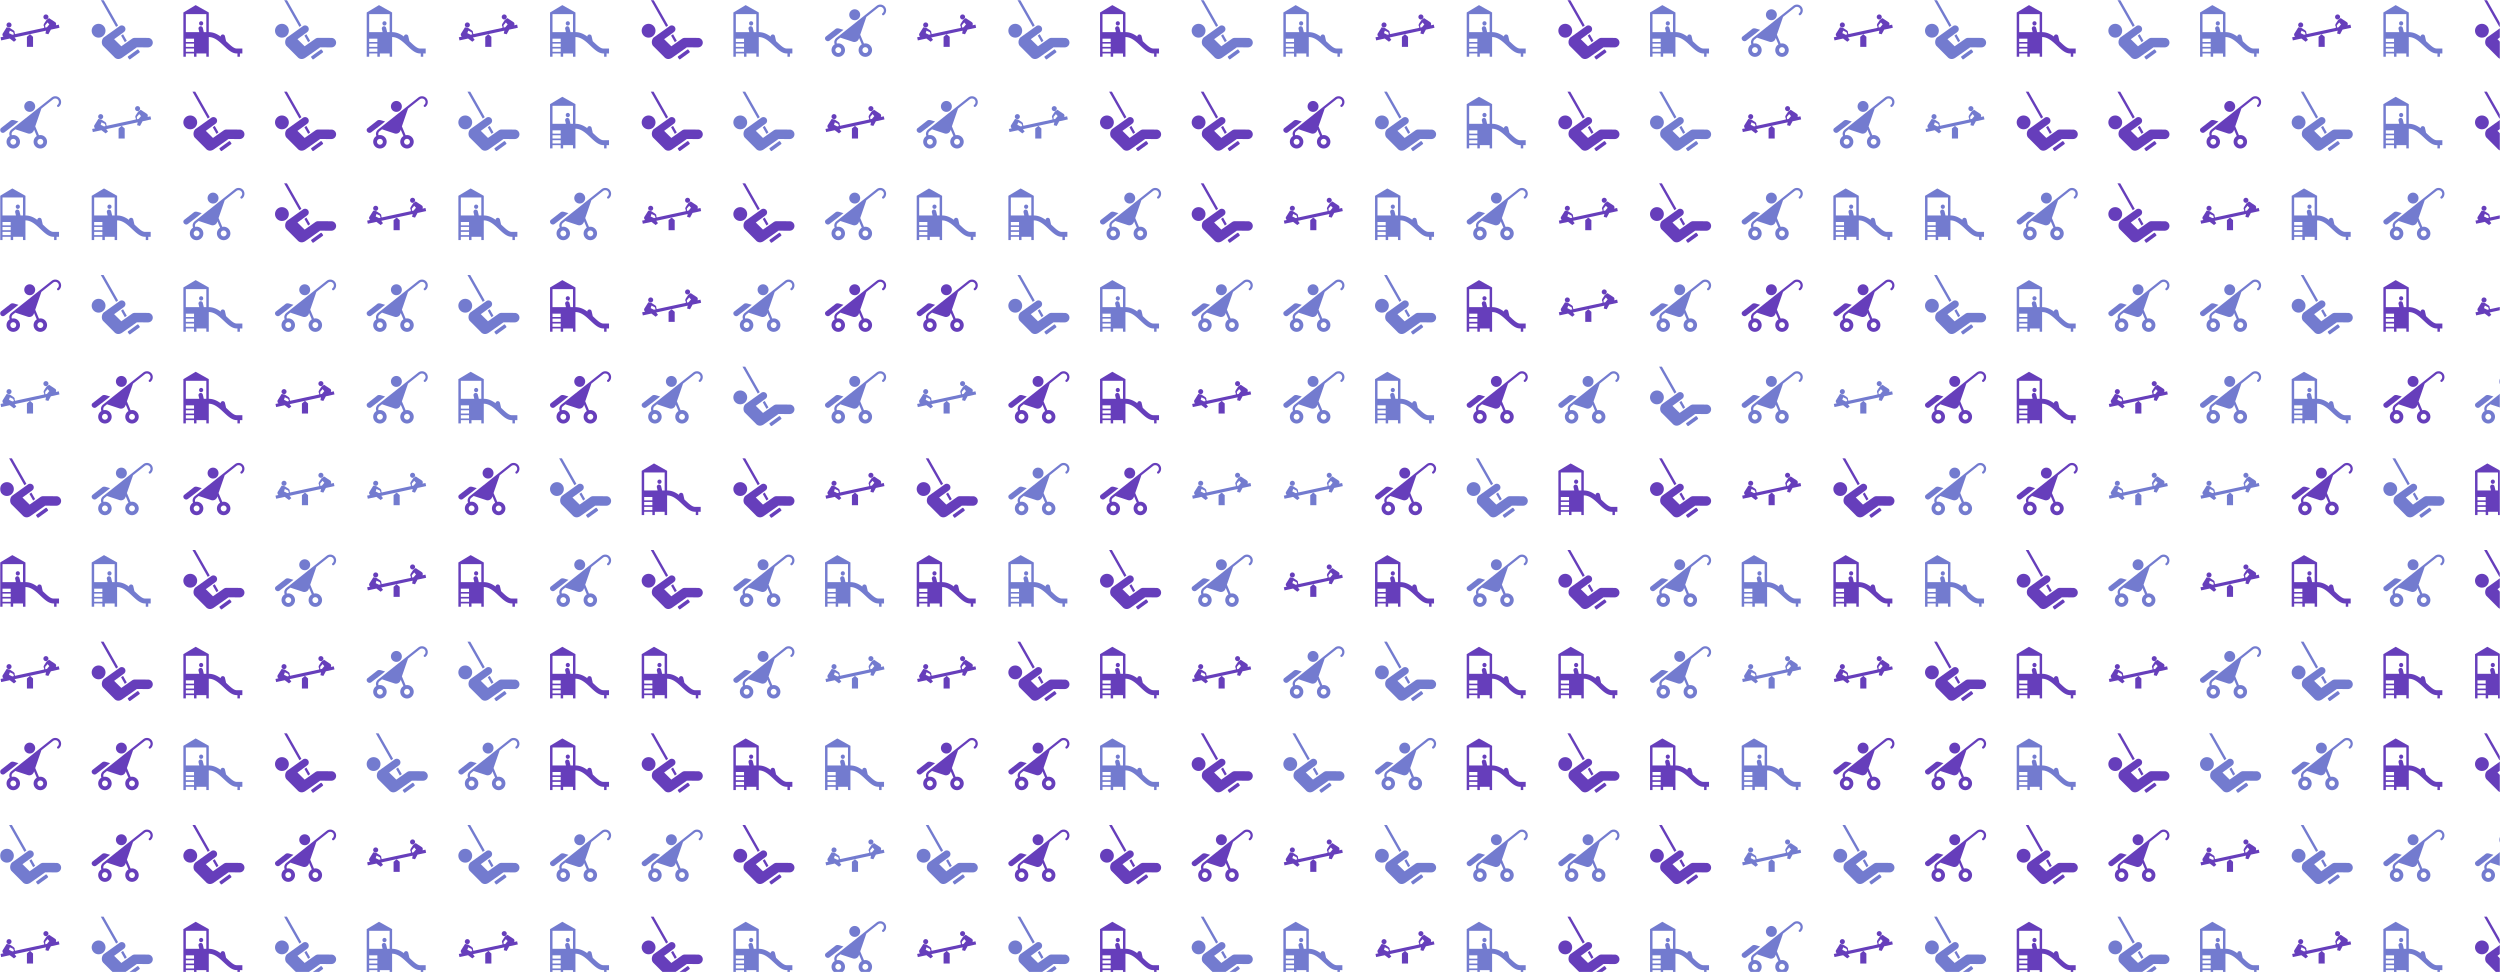 <svg xmlns="http://www.w3.org/2000/svg" version="1.1" xmlns:xlink="http://www.w3.org/1999/xlink" xmlns:svgjs="http://svgjs.dev/svgjs" width="1440" height="560" preserveAspectRatio="none" viewBox="0 0 1440 560"><g mask="url(&quot;#SvgjsMask1292&quot;)" fill="none"><use xlink:href="#SvgjsG1297" transform="translate(0, 0)" fill="rgba(115, 123, 207, 1)"></use><use xlink:href="#SvgjsG1297" transform="translate(0, 528)" fill="rgba(102, 62, 187, 1)"></use><use xlink:href="#SvgjsG1297" transform="translate(528, 0)" fill="rgba(102, 62, 187, 1)"></use><use xlink:href="#SvgjsG1297" transform="translate(528, 528)" fill="rgba(115, 123, 207, 1)"></use><use xlink:href="#SvgjsG1297" transform="translate(1056, 0)" fill="rgba(115, 123, 207, 1)"></use><use xlink:href="#SvgjsG1297" transform="translate(1056, 528)" fill="rgba(102, 62, 187, 1)"></use></g><defs><mask id="SvgjsMask1292"><rect width="1440" height="560" fill="#ffffff"></rect></mask><g id="SvgjsG1294"><path d="M4.83 7.808l-1.579 1.253-2.019 1.547c-0.576 0.452-1.048-0.092-1.048-0.092-0.448-0.588 0.067-0.973 0.066-0.973l2.517-1.968s0.275-0.287 0.999-0.081l1.064 0.315m2.949-2.516c-0.79 0-1.427-0.637-1.427-1.427s0.637-1.434 1.427-1.433 1.432 0.643 1.432 1.433-0.641 1.427-1.432 1.427M4.24 13.121a0.765 0.765 0 0 0-0.765-0.765 0.764 0.764 0 0 0-0.765 0.765 0.764 0.764 0 0 0 0.765 0.765 0.764 0.764 0 0 0 0.765-0.765m7.083 0a0.765 0.765 0 0 0-0.765-0.765c-0.421 0-0.763 0.342-0.763 0.765a0.764 0.764 0 1 0 1.528 0m-8.782-1.504c-0.098-0.271-0.14-0.566-0.073-0.865a1.55 1.55 0 0 1 0.508-0.824l10.582-8.423C13.816 1.316 14.132 1.2 14.476 1.2A1.522 1.522 0 0 1 16 2.726c0 0.492-0.224 0.928-0.58 1.209-0.126 0.11-0.31 0.096-0.417-0.031a0.298 0.298 0 0 1 0.034-0.427c0.228-0.167 0.372-0.442 0.372-0.751 0-0.515-0.419-0.934-0.932-0.934-0.219 0-0.411 0.073-0.569 0.19L10.833 4.432l-1.609 4.656 0.976 2.319c0.114-0.026 0.236-0.047 0.358-0.047 0.975 0 1.764 0.79 1.763 1.761 0 0.977-0.788 1.762-1.763 1.762a1.758 1.758 0 0 1-1.76-1.762 1.744 1.744 0 0 1 0.828-1.49L8.923 9.952l-0.059 0.179c-0.214 0.659-0.926 1.019-1.584 0.8l-3.266-1.077-0.638 0.509a0.95 0.95 0 0 0-0.316 0.507c-0.043 0.19-0.012 0.373 0.051 0.537 0.114-0.022 0.24-0.047 0.364-0.048 0.971 0 1.76 0.79 1.76 1.762 0 0.978-0.789 1.762-1.76 1.762s-1.764-0.785-1.764-1.762c0.001-0.637 0.323-1.196 0.83-1.504"></path></g><g id="SvgjsG1295"><path d="M0.012 7.384c0 0.014 0.006 0.028 0.007 0.042v-0.083c-0.002 0.013-0.007 0.026-0.007 0.041z"></path><path d="M4.128 6.119a0.536 0.536 0 1 0 1.071 0 0.536 0.536 0 1 0-1.071 0"></path><path d="M10.577 8.79zM13.953 12.705c-0.71 0-1.559-0.8-2.458-1.646a78.836 78.836 0 0 0-0.298-0.28l-0.305-1.305a0.574 0.574 0 0 0-1.133 0.085c-0.896-0.654-1.903-1.144-3.098-1.144v-5.147L3.229 1.338l-3.217 1.931v11.581h0.643V13.992h2.146v0.857h0.643V13.992h2.574v0.857h0.643V9.702c1.516 0 2.755 1.166 3.953 2.294 1.091 1.026 2.12 1.996 3.339 1.996h0.215v0.857h0.643V13.992h0.643v-1.287h-1.501zM2.8 13.562H0.657v-0.857h2.144v0.857z m0-1.287H0.657v-0.858h2.144v0.858z m0-1.287H0.657v-0.858h2.144v0.858z m3.217-2.574H5.357l-0.255-1.09a0.575 0.575 0 0 0-1.121 0.262l0.194 0.829H0.657V3.697h5.361v4.718z"></path></g><g id="SvgjsG1293"><path d="M1.704 6.537a0.658 0.658 0 1 0 1.316 0 0.658 0.658 0 1 0-1.316 0"></path><path d="M11.364 4.442a0.658 0.658 0 1 0 1.316 0 0.658 0.658 0 1 0-1.316 0"></path><path d="M12.05 8.032l-0.155 0.745 0.766 0.196 0.66-1.216 2.249-0.489L15.393 6.455l-0.772 0.168c0.243-0.579-0.162-0.817-0.162-0.816L12.839 4.738l-0.651 0.464-0.632 0.965s-0.305 0.466-0.019 0.715l0.03 0.403-7.612 1.65-0.14-0.377c0.157-0.345-0.314-0.644-0.314-0.644L2.527 7.298 1.741 7.145 0.709 8.789s-0.27 0.384 0.191 0.81l-0.772 0.168 0.177 0.813 2.248-0.487 1.105 0.833 0.616-0.495-0.45-0.614 8.226-1.785z m-8.828 1.063l-0.862-0.414 0.213-0.658 0.866 0.408 0.211 0.572-0.427 0.093z m9.076-1.968l-0.428 0.093-0.044-0.608 0.619-0.73 0.467 0.511-0.614 0.734z"></path><path d="M8.651 12.262V9.644l-0.802-0.701-0.802 0.701v2.618h1.603z"></path></g><g id="SvgjsG1296"><path d="M1.811 9.858c1.002 0 1.815-0.813 1.815-1.816 0-1-0.813-1.811-1.815-1.81C0.811 6.232 0 7.042 0 8.043c0 1.002 0.811 1.815 1.811 1.815m10.166 3.116c0.084-0.057 0.196-0.041 0.258 0.042l0.335 0.463c0.057 0.08 0.038 0.196-0.041 0.258L10.068 15.525c-0.08 0.059-0.196 0.041-0.258-0.038l-0.336-0.466c-0.057-0.08-0.039-0.194 0.041-0.258L11.976 12.974zM9.193 10.668l-0.977-1.712-0.512 0.374 0.976 1.722 0.513-0.384zM6.914 6.668L3.117 0l-0.727 0.004L6.396 7.046l0.518-0.378z"></path><path d="M10.49 10.196c0.215-0.155 0.461-0.276 0.742-0.277l3.528 0.005c0.685 0 1.24 0.557 1.24 1.24a1.238 1.238 0 0 1-1.24 1.24l-2.943-0.005L8.056 15.052c-1.324 0.954-2.128-0.094-2.128-0.093L2.978 12.006c-0.493-0.594-0.388-1.722 0.205-2.219l4.083-2.909a0.966 0.966 0 0 1 1.352 0.116c0.34 0.406 0.286 1.011-0.121 1.352l-2.613 1.914L7.762 12.114l2.728-1.918z"></path></g><g id="SvgjsG1297"><use xlink:href="#SvgjsG1293" transform="translate(0, 0) scale(2.2)" fill="rgba(102, 62, 187, 1)"></use><use xlink:href="#SvgjsG1294" transform="translate(0, 52.8) scale(2.2)" fill="rgba(115, 123, 207, 1)"></use><use xlink:href="#SvgjsG1295" transform="translate(0, 105.6) scale(2.2)" fill="rgba(115, 123, 207, 1)"></use><use xlink:href="#SvgjsG1294" transform="translate(0, 158.4) scale(2.2)" fill="rgba(102, 62, 187, 1)"></use><use xlink:href="#SvgjsG1293" transform="translate(0, 211.2) scale(2.2)" fill="rgba(115, 123, 207, 1)"></use><use xlink:href="#SvgjsG1296" transform="translate(0, 264) scale(2.2)" fill="rgba(102, 62, 187, 1)"></use><use xlink:href="#SvgjsG1295" transform="translate(0, 316.8) scale(2.2)" fill="rgba(102, 62, 187, 1)"></use><use xlink:href="#SvgjsG1293" transform="translate(0, 369.6) scale(2.2)" fill="rgba(102, 62, 187, 1)"></use><use xlink:href="#SvgjsG1294" transform="translate(0, 422.4) scale(2.2)" fill="rgba(102, 62, 187, 1)"></use><use xlink:href="#SvgjsG1296" transform="translate(0, 475.2) scale(2.2)" fill="rgba(115, 123, 207, 1)"></use><use xlink:href="#SvgjsG1296" transform="translate(52.8, 0) scale(2.2)" fill="rgba(115, 123, 207, 1)"></use><use xlink:href="#SvgjsG1293" transform="translate(52.8, 52.8) scale(2.2)" fill="rgba(115, 123, 207, 1)"></use><use xlink:href="#SvgjsG1295" transform="translate(52.8, 105.6) scale(2.2)" fill="rgba(115, 123, 207, 1)"></use><use xlink:href="#SvgjsG1296" transform="translate(52.8, 158.4) scale(2.2)" fill="rgba(115, 123, 207, 1)"></use><use xlink:href="#SvgjsG1294" transform="translate(52.8, 211.2) scale(2.2)" fill="rgba(102, 62, 187, 1)"></use><use xlink:href="#SvgjsG1294" transform="translate(52.8, 264) scale(2.2)" fill="rgba(115, 123, 207, 1)"></use><use xlink:href="#SvgjsG1295" transform="translate(52.8, 316.8) scale(2.2)" fill="rgba(115, 123, 207, 1)"></use><use xlink:href="#SvgjsG1296" transform="translate(52.8, 369.6) scale(2.2)" fill="rgba(102, 62, 187, 1)"></use><use xlink:href="#SvgjsG1294" transform="translate(52.8, 422.4) scale(2.2)" fill="rgba(102, 62, 187, 1)"></use><use xlink:href="#SvgjsG1294" transform="translate(52.8, 475.2) scale(2.2)" fill="rgba(102, 62, 187, 1)"></use><use xlink:href="#SvgjsG1295" transform="translate(105.6, 0) scale(2.2)" fill="rgba(102, 62, 187, 1)"></use><use xlink:href="#SvgjsG1296" transform="translate(105.6, 52.8) scale(2.2)" fill="rgba(102, 62, 187, 1)"></use><use xlink:href="#SvgjsG1294" transform="translate(105.6, 105.6) scale(2.2)" fill="rgba(115, 123, 207, 1)"></use><use xlink:href="#SvgjsG1295" transform="translate(105.6, 158.4) scale(2.2)" fill="rgba(115, 123, 207, 1)"></use><use xlink:href="#SvgjsG1295" transform="translate(105.6, 211.2) scale(2.2)" fill="rgba(102, 62, 187, 1)"></use><use xlink:href="#SvgjsG1294" transform="translate(105.6, 264) scale(2.2)" fill="rgba(102, 62, 187, 1)"></use><use xlink:href="#SvgjsG1296" transform="translate(105.6, 316.8) scale(2.2)" fill="rgba(102, 62, 187, 1)"></use><use xlink:href="#SvgjsG1295" transform="translate(105.6, 369.6) scale(2.2)" fill="rgba(102, 62, 187, 1)"></use><use xlink:href="#SvgjsG1295" transform="translate(105.6, 422.4) scale(2.2)" fill="rgba(115, 123, 207, 1)"></use><use xlink:href="#SvgjsG1296" transform="translate(105.6, 475.2) scale(2.2)" fill="rgba(102, 62, 187, 1)"></use><use xlink:href="#SvgjsG1296" transform="translate(158.4, 0) scale(2.2)" fill="rgba(115, 123, 207, 1)"></use><use xlink:href="#SvgjsG1296" transform="translate(158.4, 52.8) scale(2.2)" fill="rgba(102, 62, 187, 1)"></use><use xlink:href="#SvgjsG1296" transform="translate(158.4, 105.6) scale(2.2)" fill="rgba(102, 62, 187, 1)"></use><use xlink:href="#SvgjsG1294" transform="translate(158.4, 158.4) scale(2.2)" fill="rgba(115, 123, 207, 1)"></use><use xlink:href="#SvgjsG1293" transform="translate(158.4, 211.2) scale(2.2)" fill="rgba(102, 62, 187, 1)"></use><use xlink:href="#SvgjsG1293" transform="translate(158.4, 264) scale(2.2)" fill="rgba(115, 123, 207, 1)"></use><use xlink:href="#SvgjsG1294" transform="translate(158.4, 316.8) scale(2.2)" fill="rgba(115, 123, 207, 1)"></use><use xlink:href="#SvgjsG1293" transform="translate(158.4, 369.6) scale(2.2)" fill="rgba(102, 62, 187, 1)"></use><use xlink:href="#SvgjsG1296" transform="translate(158.4, 422.4) scale(2.2)" fill="rgba(102, 62, 187, 1)"></use><use xlink:href="#SvgjsG1294" transform="translate(158.4, 475.2) scale(2.2)" fill="rgba(102, 62, 187, 1)"></use><use xlink:href="#SvgjsG1295" transform="translate(211.2, 0) scale(2.2)" fill="rgba(115, 123, 207, 1)"></use><use xlink:href="#SvgjsG1294" transform="translate(211.2, 52.8) scale(2.2)" fill="rgba(102, 62, 187, 1)"></use><use xlink:href="#SvgjsG1293" transform="translate(211.2, 105.6) scale(2.2)" fill="rgba(102, 62, 187, 1)"></use><use xlink:href="#SvgjsG1294" transform="translate(211.2, 158.4) scale(2.2)" fill="rgba(115, 123, 207, 1)"></use><use xlink:href="#SvgjsG1294" transform="translate(211.2, 211.2) scale(2.2)" fill="rgba(115, 123, 207, 1)"></use><use xlink:href="#SvgjsG1293" transform="translate(211.2, 264) scale(2.2)" fill="rgba(115, 123, 207, 1)"></use><use xlink:href="#SvgjsG1293" transform="translate(211.2, 316.8) scale(2.2)" fill="rgba(102, 62, 187, 1)"></use><use xlink:href="#SvgjsG1294" transform="translate(211.2, 369.6) scale(2.2)" fill="rgba(115, 123, 207, 1)"></use><use xlink:href="#SvgjsG1296" transform="translate(211.2, 422.4) scale(2.2)" fill="rgba(115, 123, 207, 1)"></use><use xlink:href="#SvgjsG1293" transform="translate(211.2, 475.2) scale(2.2)" fill="rgba(102, 62, 187, 1)"></use><use xlink:href="#SvgjsG1293" transform="translate(264, 0) scale(2.2)" fill="rgba(102, 62, 187, 1)"></use><use xlink:href="#SvgjsG1296" transform="translate(264, 52.8) scale(2.2)" fill="rgba(115, 123, 207, 1)"></use><use xlink:href="#SvgjsG1295" transform="translate(264, 105.6) scale(2.2)" fill="rgba(115, 123, 207, 1)"></use><use xlink:href="#SvgjsG1296" transform="translate(264, 158.4) scale(2.2)" fill="rgba(115, 123, 207, 1)"></use><use xlink:href="#SvgjsG1295" transform="translate(264, 211.2) scale(2.2)" fill="rgba(115, 123, 207, 1)"></use><use xlink:href="#SvgjsG1294" transform="translate(264, 264) scale(2.2)" fill="rgba(102, 62, 187, 1)"></use><use xlink:href="#SvgjsG1295" transform="translate(264, 316.8) scale(2.2)" fill="rgba(102, 62, 187, 1)"></use><use xlink:href="#SvgjsG1296" transform="translate(264, 369.6) scale(2.2)" fill="rgba(115, 123, 207, 1)"></use><use xlink:href="#SvgjsG1294" transform="translate(264, 422.4) scale(2.2)" fill="rgba(115, 123, 207, 1)"></use><use xlink:href="#SvgjsG1296" transform="translate(264, 475.2) scale(2.2)" fill="rgba(115, 123, 207, 1)"></use><use xlink:href="#SvgjsG1295" transform="translate(316.8, 0) scale(2.2)" fill="rgba(115, 123, 207, 1)"></use><use xlink:href="#SvgjsG1295" transform="translate(316.8, 52.8) scale(2.2)" fill="rgba(115, 123, 207, 1)"></use><use xlink:href="#SvgjsG1294" transform="translate(316.8, 105.6) scale(2.2)" fill="rgba(115, 123, 207, 1)"></use><use xlink:href="#SvgjsG1295" transform="translate(316.8, 158.4) scale(2.2)" fill="rgba(102, 62, 187, 1)"></use><use xlink:href="#SvgjsG1294" transform="translate(316.8, 211.2) scale(2.2)" fill="rgba(102, 62, 187, 1)"></use><use xlink:href="#SvgjsG1296" transform="translate(316.8, 264) scale(2.2)" fill="rgba(115, 123, 207, 1)"></use><use xlink:href="#SvgjsG1294" transform="translate(316.8, 316.8) scale(2.2)" fill="rgba(115, 123, 207, 1)"></use><use xlink:href="#SvgjsG1295" transform="translate(316.8, 369.6) scale(2.2)" fill="rgba(102, 62, 187, 1)"></use><use xlink:href="#SvgjsG1295" transform="translate(316.8, 422.4) scale(2.2)" fill="rgba(102, 62, 187, 1)"></use><use xlink:href="#SvgjsG1294" transform="translate(316.8, 475.2) scale(2.2)" fill="rgba(115, 123, 207, 1)"></use><use xlink:href="#SvgjsG1296" transform="translate(369.6, 0) scale(2.2)" fill="rgba(102, 62, 187, 1)"></use><use xlink:href="#SvgjsG1296" transform="translate(369.6, 52.8) scale(2.2)" fill="rgba(102, 62, 187, 1)"></use><use xlink:href="#SvgjsG1293" transform="translate(369.6, 105.6) scale(2.2)" fill="rgba(102, 62, 187, 1)"></use><use xlink:href="#SvgjsG1293" transform="translate(369.6, 158.4) scale(2.2)" fill="rgba(102, 62, 187, 1)"></use><use xlink:href="#SvgjsG1294" transform="translate(369.6, 211.2) scale(2.2)" fill="rgba(115, 123, 207, 1)"></use><use xlink:href="#SvgjsG1295" transform="translate(369.6, 264) scale(2.2)" fill="rgba(102, 62, 187, 1)"></use><use xlink:href="#SvgjsG1296" transform="translate(369.6, 316.8) scale(2.2)" fill="rgba(102, 62, 187, 1)"></use><use xlink:href="#SvgjsG1295" transform="translate(369.6, 369.6) scale(2.2)" fill="rgba(102, 62, 187, 1)"></use><use xlink:href="#SvgjsG1296" transform="translate(369.6, 422.4) scale(2.2)" fill="rgba(102, 62, 187, 1)"></use><use xlink:href="#SvgjsG1294" transform="translate(369.6, 475.2) scale(2.2)" fill="rgba(115, 123, 207, 1)"></use><use xlink:href="#SvgjsG1295" transform="translate(422.4, 0) scale(2.2)" fill="rgba(115, 123, 207, 1)"></use><use xlink:href="#SvgjsG1296" transform="translate(422.4, 52.8) scale(2.2)" fill="rgba(115, 123, 207, 1)"></use><use xlink:href="#SvgjsG1296" transform="translate(422.4, 105.6) scale(2.2)" fill="rgba(102, 62, 187, 1)"></use><use xlink:href="#SvgjsG1294" transform="translate(422.4, 158.4) scale(2.2)" fill="rgba(115, 123, 207, 1)"></use><use xlink:href="#SvgjsG1296" transform="translate(422.4, 211.2) scale(2.2)" fill="rgba(115, 123, 207, 1)"></use><use xlink:href="#SvgjsG1296" transform="translate(422.4, 264) scale(2.2)" fill="rgba(102, 62, 187, 1)"></use><use xlink:href="#SvgjsG1294" transform="translate(422.4, 316.8) scale(2.2)" fill="rgba(115, 123, 207, 1)"></use><use xlink:href="#SvgjsG1294" transform="translate(422.4, 369.6) scale(2.2)" fill="rgba(115, 123, 207, 1)"></use><use xlink:href="#SvgjsG1295" transform="translate(422.4, 422.4) scale(2.2)" fill="rgba(102, 62, 187, 1)"></use><use xlink:href="#SvgjsG1296" transform="translate(422.4, 475.2) scale(2.2)" fill="rgba(102, 62, 187, 1)"></use><use xlink:href="#SvgjsG1294" transform="translate(475.2, 0) scale(2.2)" fill="rgba(115, 123, 207, 1)"></use><use xlink:href="#SvgjsG1293" transform="translate(475.2, 52.8) scale(2.2)" fill="rgba(102, 62, 187, 1)"></use><use xlink:href="#SvgjsG1294" transform="translate(475.2, 105.6) scale(2.2)" fill="rgba(115, 123, 207, 1)"></use><use xlink:href="#SvgjsG1294" transform="translate(475.2, 158.4) scale(2.2)" fill="rgba(102, 62, 187, 1)"></use><use xlink:href="#SvgjsG1294" transform="translate(475.2, 211.2) scale(2.2)" fill="rgba(115, 123, 207, 1)"></use><use xlink:href="#SvgjsG1293" transform="translate(475.2, 264) scale(2.2)" fill="rgba(102, 62, 187, 1)"></use><use xlink:href="#SvgjsG1295" transform="translate(475.2, 316.8) scale(2.2)" fill="rgba(115, 123, 207, 1)"></use><use xlink:href="#SvgjsG1293" transform="translate(475.2, 369.6) scale(2.2)" fill="rgba(115, 123, 207, 1)"></use><use xlink:href="#SvgjsG1295" transform="translate(475.2, 422.4) scale(2.2)" fill="rgba(115, 123, 207, 1)"></use><use xlink:href="#SvgjsG1293" transform="translate(475.2, 475.2) scale(2.2)" fill="rgba(115, 123, 207, 1)"></use></g></defs></svg>